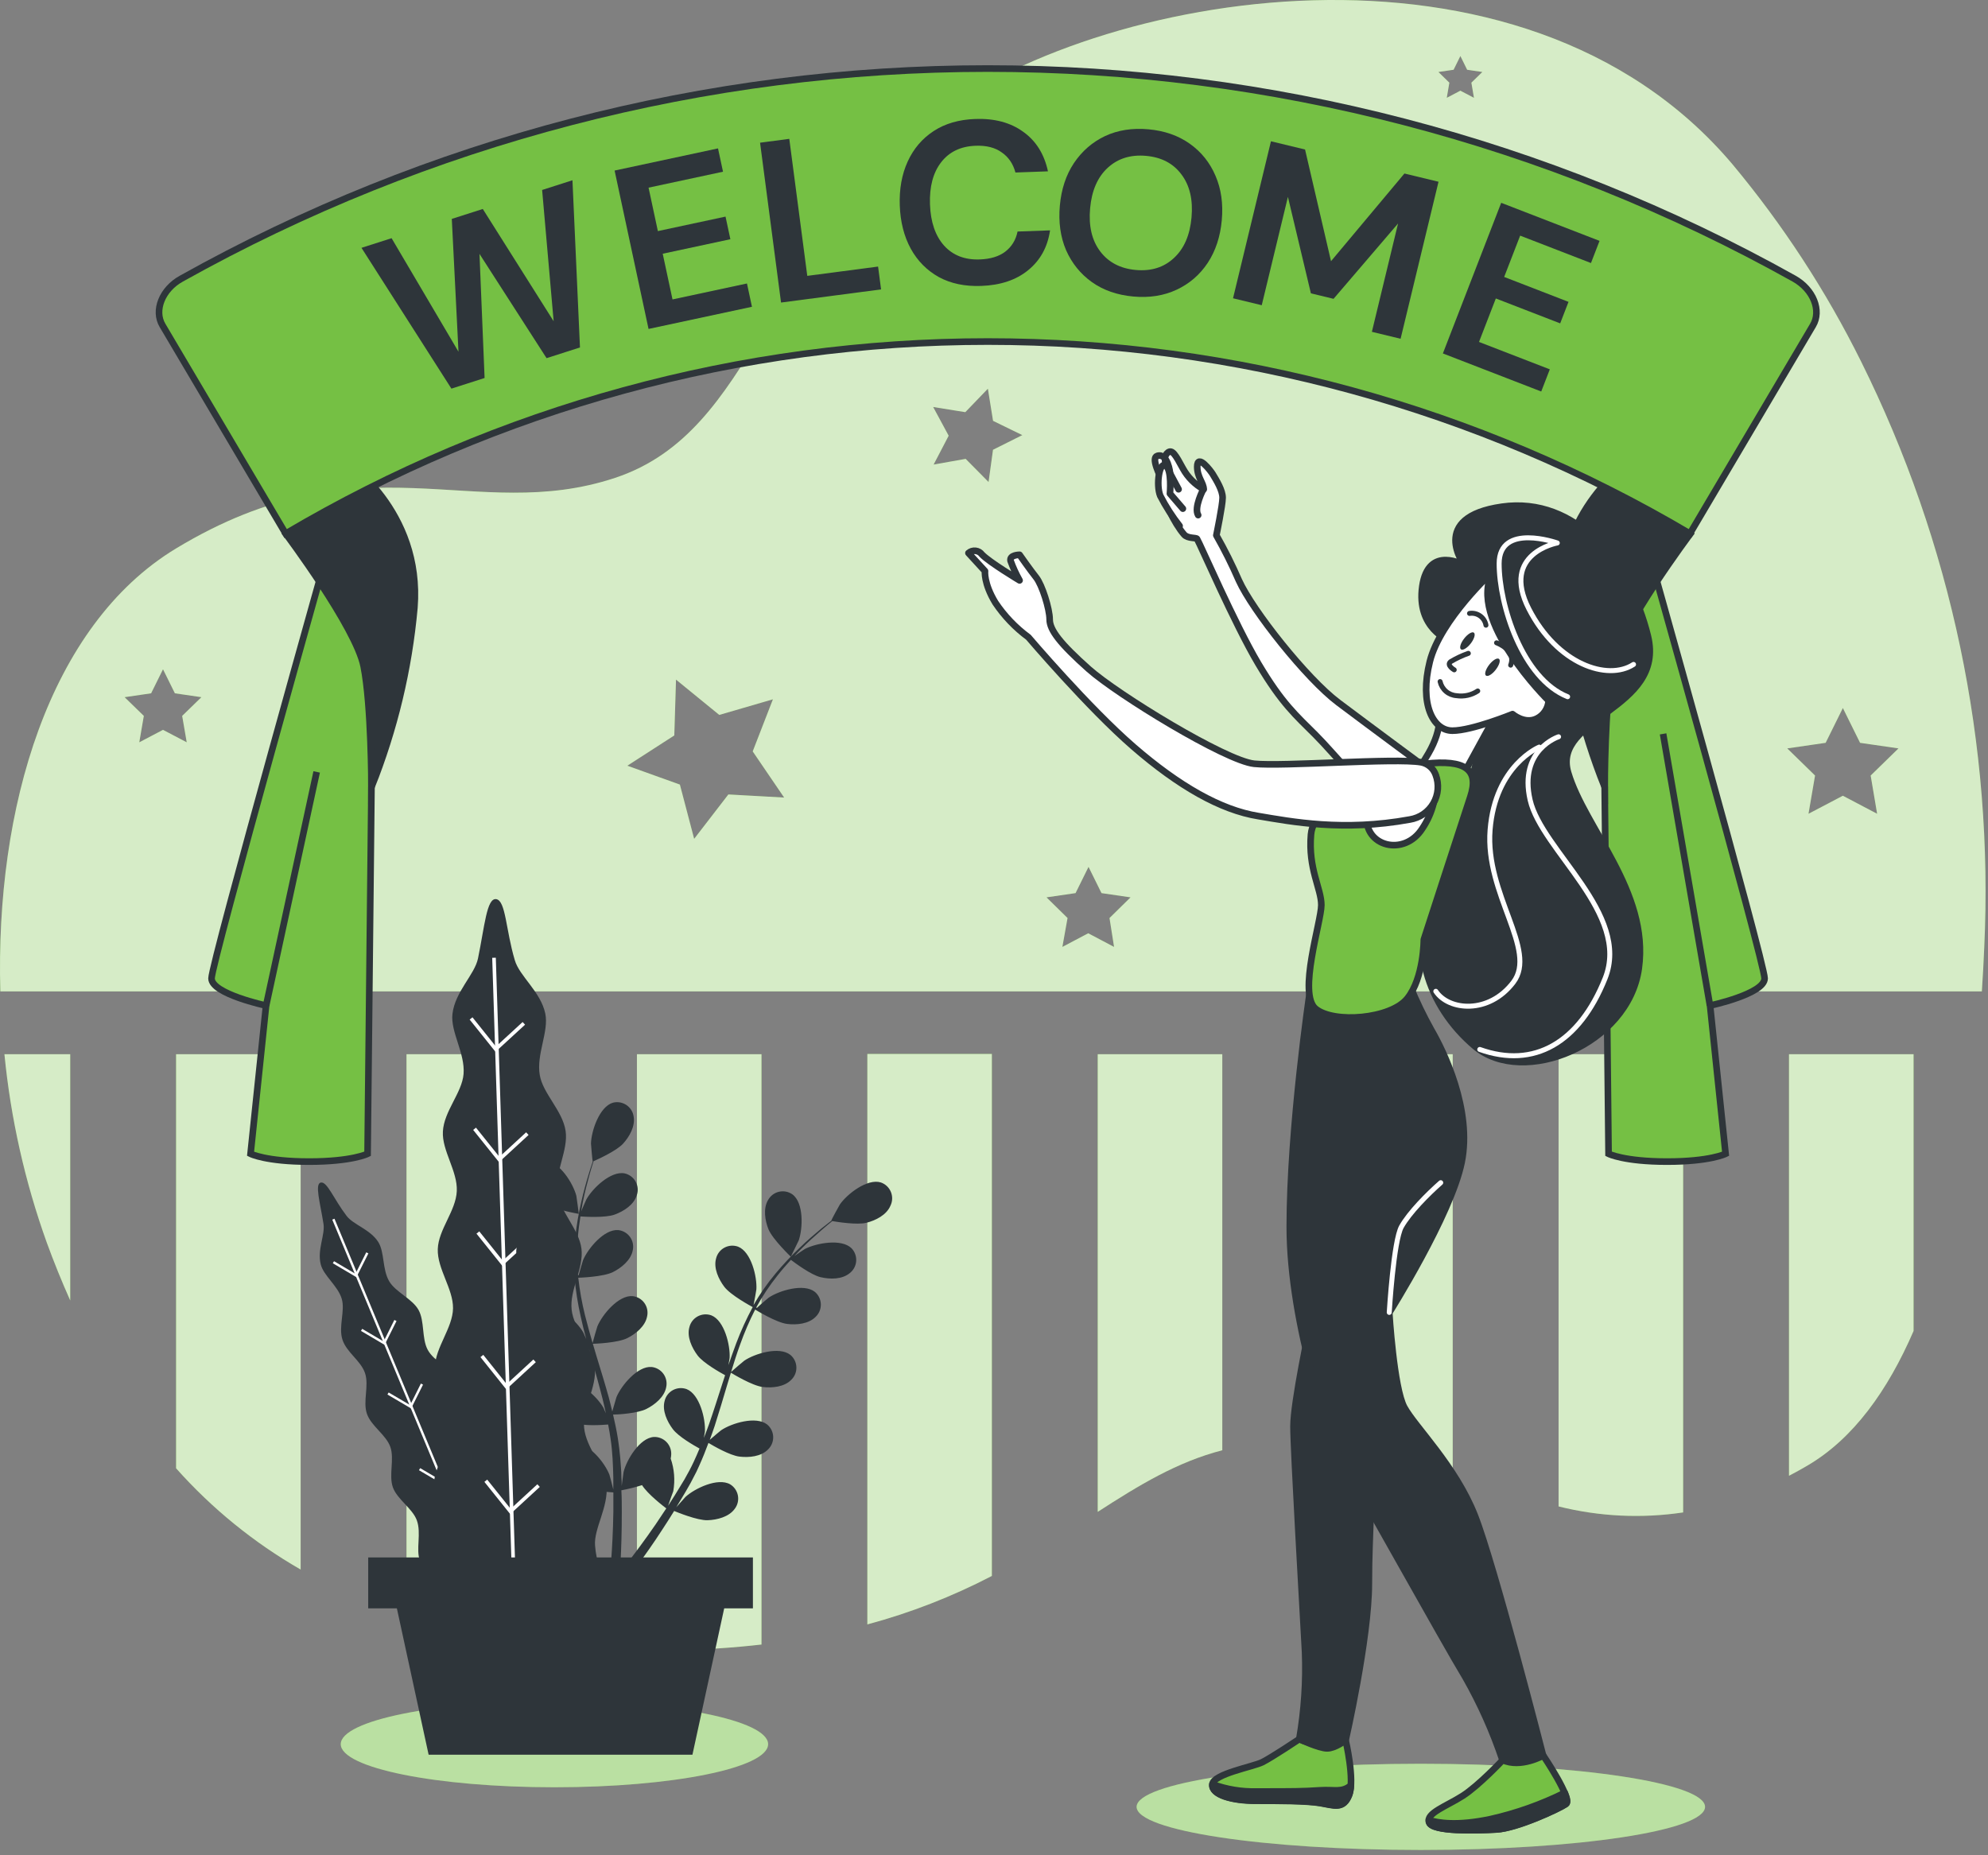 <svg width="300" height="280" viewBox="0 0 300 280" fill="none" xmlns="http://www.w3.org/2000/svg">
<rect x="0" y="0" width="300" height="280" fill="#808080" stroke="none"/>
<path d="M96.116 249.06C97.941 249.06 99.805 249.06 101.709 249.06C106.451 248.967 110.827 248.662 114.914 248.194V159.103H96.116V249.06Z" fill="#75C044"/>
<path d="M130.888 245.16C137.399 243.411 143.699 240.957 149.679 237.844V159.064H130.888V245.16Z" fill="#75C044"/>
<path d="M165.653 228.172C171.893 224.139 177.649 220.629 184.451 218.874V159.103H165.653V228.172Z" fill="#75C044"/>
<path d="M200.426 218.04C207.149 218.82 213.28 220.606 219.223 222.532V159.103H200.426V218.04Z" fill="#75C044"/>
<path d="M7.048 187.503C8.14 190.493 9.323 193.415 10.597 196.27V159.103H0.668C1.617 168.796 3.76 178.335 7.048 187.503Z" fill="#75C044"/>
<path d="M26.571 221.596C31.974 227.669 38.321 232.829 45.369 236.877V159.103H26.571V221.596Z" fill="#75C044"/>
<path d="M61.344 243.873C67.472 245.808 73.764 247.179 80.142 247.968V159.103H61.344V243.873Z" fill="#75C044"/>
<path d="M235.198 227.353C241.343 228.889 247.731 229.196 253.996 228.258V159.103H235.198V227.353Z" fill="#75C044"/>
<path d="M280.843 54.552C275.562 43.911 269.051 33.927 261.445 24.802C229.504 -13.02 164.998 -1.226 140.163 18.297C115.328 37.821 114.134 65.035 92.832 72.117C71.531 79.2 54.971 65.612 26.571 82.772C7.352 94.386 -0.729 121.99 0.051 149.626H299.072C299.22 147.372 299.345 145.164 299.431 143.027C300.879 112.433 294.48 81.977 280.843 54.552ZM28.178 112.03L24.598 110.15L21.018 112.03L21.704 108.044L18.802 105.22L22.804 104.635L24.598 101.008L26.392 104.635L30.393 105.22L27.492 108.044L28.178 112.03ZM109.914 119.9L104.751 126.6L102.598 118.41L94.665 115.563L101.756 110.992L102.013 102.568L108.542 107.896L116.638 105.54L113.588 113.403L118.331 120.368L109.914 119.9ZM149.85 67.882L149.18 72.749L145.724 69.255L140.888 70.113L143.158 65.76L140.818 61.423L145.67 62.203L149.078 58.662L149.858 63.514L154.273 65.667L149.85 67.882ZM168.118 142.91L164.218 140.851L160.318 142.91L161.098 138.55L157.923 135.43L162.307 134.79L164.265 130.828L166.223 134.79L170.606 135.43L167.432 138.55L168.118 142.91ZM222.429 14.764L220.378 13.687L218.326 14.764L218.716 12.478L217.063 10.864L219.356 10.528L220.378 8.454L221.4 10.528L223.693 10.864L222.039 12.478L222.429 14.764ZM283.269 122.817L278.098 120.095L272.911 122.817L273.901 117.045L269.705 112.95L275.5 112.108L278.098 106.858L280.695 112.108L286.491 112.95L282.294 117.045L283.269 122.817Z" fill="#75C044"/>
<path d="M269.97 222.727C270.867 222.259 271.772 221.76 272.692 221.222C279.673 217.158 284.884 209.85 288.768 200.872V159.103H269.97V222.727Z" fill="#75C044"/>
<g opacity="0.7">
<path d="M96.116 249.06C97.941 249.06 99.805 249.06 101.709 249.06C106.451 248.967 110.827 248.662 114.914 248.194V159.103H96.116V249.06Z" fill="white"/>
<path d="M130.888 245.16C137.399 243.411 143.699 240.957 149.679 237.844V159.064H130.888V245.16Z" fill="white"/>
<path d="M165.653 228.172C171.893 224.139 177.649 220.629 184.451 218.874V159.103H165.653V228.172Z" fill="white"/>
<path d="M200.426 218.04C207.149 218.82 213.28 220.606 219.223 222.532V159.103H200.426V218.04Z" fill="white"/>
<path d="M7.048 187.503C8.14 190.493 9.323 193.415 10.597 196.27V159.103H0.668C1.617 168.796 3.76 178.335 7.048 187.503Z" fill="white"/>
<path d="M26.571 221.596C31.974 227.669 38.321 232.829 45.369 236.877V159.103H26.571V221.596Z" fill="white"/>
<path d="M61.344 243.873C67.472 245.808 73.764 247.179 80.142 247.968V159.103H61.344V243.873Z" fill="white"/>
<path d="M235.198 227.353C241.343 228.889 247.731 229.196 253.996 228.258V159.103H235.198V227.353Z" fill="white"/>
<path d="M280.843 54.552C275.562 43.911 269.051 33.927 261.445 24.802C229.504 -13.02 164.998 -1.226 140.163 18.297C115.328 37.821 114.134 65.035 92.832 72.117C71.531 79.2 54.971 65.612 26.571 82.772C7.352 94.386 -0.729 121.99 0.051 149.626H299.072C299.22 147.372 299.345 145.164 299.431 143.027C300.879 112.433 294.48 81.977 280.843 54.552ZM28.178 112.03L24.598 110.15L21.018 112.03L21.704 108.044L18.802 105.22L22.804 104.635L24.598 101.008L26.392 104.635L30.393 105.22L27.492 108.044L28.178 112.03ZM109.914 119.9L104.751 126.6L102.598 118.41L94.665 115.563L101.756 110.992L102.013 102.568L108.542 107.896L116.638 105.54L113.588 113.403L118.331 120.368L109.914 119.9ZM149.85 67.882L149.18 72.749L145.724 69.255L140.888 70.113L143.158 65.76L140.818 61.423L145.67 62.203L149.078 58.662L149.858 63.514L154.273 65.667L149.85 67.882ZM168.118 142.91L164.218 140.851L160.318 142.91L161.098 138.55L157.923 135.43L162.307 134.79L164.265 130.828L166.223 134.79L170.606 135.43L167.432 138.55L168.118 142.91ZM222.429 14.764L220.378 13.687L218.326 14.764L218.716 12.478L217.063 10.864L219.356 10.528L220.378 8.454L221.4 10.528L223.693 10.864L222.039 12.478L222.429 14.764ZM283.269 122.817L278.098 120.095L272.911 122.817L273.901 117.045L269.705 112.95L275.5 112.108L278.098 106.858L280.695 112.108L286.491 112.95L282.294 117.045L283.269 122.817Z" fill="white"/>
<path d="M269.97 222.727C270.867 222.259 271.772 221.76 272.692 221.222C279.673 217.158 284.884 209.85 288.768 200.872V159.103H269.97V222.727Z" fill="white"/>
</g>
<path d="M214.411 279.199C238.1 279.199 257.303 276.287 257.303 272.694C257.303 269.101 238.1 266.189 214.411 266.189C190.722 266.189 171.519 269.101 171.519 272.694C171.519 276.287 190.722 279.199 214.411 279.199Z" fill="#75C044"/>
<path opacity="0.5" d="M214.411 279.199C238.1 279.199 257.303 276.287 257.303 272.694C257.303 269.101 238.1 266.189 214.411 266.189C190.722 266.189 171.519 269.101 171.519 272.694C171.519 276.287 190.722 279.199 214.411 279.199Z" fill="white"/>
<path d="M83.667 269.738C101.476 269.738 115.912 266.826 115.912 263.233C115.912 259.64 101.476 256.728 83.667 256.728C65.859 256.728 51.422 259.64 51.422 263.233C51.422 266.826 65.859 269.738 83.667 269.738Z" fill="#75C044"/>
<path opacity="0.5" d="M83.667 269.738C101.476 269.738 115.912 266.826 115.912 263.233C115.912 259.64 101.476 256.728 83.667 256.728C65.859 256.728 51.422 259.64 51.422 263.233C51.422 266.826 65.859 269.738 83.667 269.738Z" fill="white"/>
<path d="M67.989 246.338L84.408 239.505C83.262 237.625 82.115 238.515 80.649 235.473C79.869 233.913 80.555 231.401 79.572 229.389C78.792 227.743 76.367 226.698 75.43 224.81C74.58 223.11 75.197 220.575 74.276 218.742C73.356 216.909 70.992 216.004 70.072 214.218C69.151 212.431 69.752 209.92 68.824 208.165C67.896 206.41 65.47 205.443 64.542 203.711C63.614 201.979 64.105 199.382 63.153 197.689C62.202 195.997 59.698 195.014 58.739 193.384C57.662 191.559 58.06 188.977 57.069 187.425C55.86 185.537 53.341 184.851 52.319 183.525C50.4 181.029 49.371 178.283 48.419 178.47C47.468 178.657 48.294 181.419 48.817 184.71C49.082 186.348 47.85 188.61 48.396 190.802C48.833 192.565 50.985 194.031 51.578 196.044C52.101 197.845 51.056 200.224 51.672 202.167C52.288 204.109 54.456 205.349 55.088 207.244C55.72 209.14 54.729 211.503 55.369 213.367C56.008 215.232 58.255 216.534 58.902 218.367C59.55 220.2 58.637 222.673 59.292 224.482C59.947 226.292 62.248 227.665 62.896 229.435C63.621 231.393 62.724 233.827 63.364 235.535C64.144 237.61 66.429 238.873 67.03 240.441C68.332 243.865 66.499 243.803 67.576 246.549L67.989 246.338Z" fill="#2E353A"/>
<path d="M50.307 184L74.721 242.649" stroke="white" stroke-width="0.361" stroke-miterlimit="10"/>
<path d="M55.431 189.086L53.715 192.502L50.315 190.498" stroke="white" stroke-width="0.361" stroke-miterlimit="10"/>
<path d="M59.675 199.288L57.966 202.713L54.566 200.708" stroke="white" stroke-width="0.361" stroke-miterlimit="10"/>
<path d="M63.676 208.89L61.968 212.314L58.559 210.31" stroke="white" stroke-width="0.361" stroke-miterlimit="10"/>
<path d="M68.434 220.309L66.718 223.734L63.317 221.729" stroke="white" stroke-width="0.361" stroke-miterlimit="10"/>
<path d="M73.239 231.853L71.531 235.278L68.13 233.273" stroke="white" stroke-width="0.361" stroke-miterlimit="10"/>
<path d="M66.133 241.806L92.918 240.956C92.302 237.696 90.219 238.335 89.798 233.273C89.58 230.715 91.842 227.478 91.53 224.124C91.272 221.362 88.457 218.617 88.144 215.458C87.864 212.611 90.087 209.366 89.767 206.293C89.455 203.391 86.6 200.685 86.265 197.674C85.929 194.663 88.106 191.434 87.747 188.478C87.388 185.521 84.478 182.854 84.088 179.898C83.698 176.941 85.789 173.564 85.352 170.678C84.9 167.62 81.92 165.054 81.452 162.238C80.914 159.118 82.856 155.671 82.287 152.972C81.593 149.657 78.387 147.34 77.685 144.907C76.328 140.367 76.335 135.945 74.892 135.703C73.449 135.461 73.137 139.782 72.131 144.657C71.624 147.106 68.668 149.665 68.278 153.019C67.958 155.733 70.204 158.947 69.955 162.09C69.729 164.914 66.991 167.706 66.835 170.764C66.671 173.65 69.066 176.746 68.933 179.757C68.8 182.768 66.156 185.553 66.063 188.524C65.969 191.496 68.403 194.523 68.364 197.455C68.325 200.388 65.688 203.383 65.641 206.277C65.595 209.335 68.106 212.338 68.075 215.177C68.075 218.297 65.486 221.277 65.478 224.03C65.478 227.361 68.005 230.356 68.013 232.899C68.013 238.405 65.47 237.345 65.517 241.783L66.133 241.806Z" fill="#2E353A"/>
<path d="M74.549 144.548L77.599 240.207" stroke="white" stroke-width="0.544" stroke-miterlimit="10"/>
<path d="M79.05 154.446L74.806 158.346L71.086 153.705" stroke="white" stroke-width="0.544" stroke-miterlimit="10"/>
<path d="M79.58 171.091L75.337 174.999L71.616 170.358" stroke="white" stroke-width="0.544" stroke-miterlimit="10"/>
<path d="M80.079 186.754L75.836 190.654L72.115 186.013" stroke="white" stroke-width="0.544" stroke-miterlimit="10"/>
<path d="M80.672 205.38L76.429 209.288L72.716 204.647" stroke="white" stroke-width="0.544" stroke-miterlimit="10"/>
<path d="M81.273 224.209L77.029 228.117L73.309 223.476" stroke="white" stroke-width="0.544" stroke-miterlimit="10"/>
<path d="M82.263 181.637C83.636 182.581 87.333 183.197 87.341 183.197C87.349 183.197 87.013 180.639 86.975 180.475C86.491 178.626 84.478 175.342 82.349 175.225C81.994 175.215 81.641 175.278 81.313 175.413C80.984 175.548 80.688 175.75 80.443 176.007C80.198 176.264 80.01 176.569 79.891 176.904C79.771 177.238 79.724 177.594 79.752 177.948C79.814 179.469 81.085 180.826 82.263 181.637Z" fill="#2E353A"/>
<path d="M119.337 189.663C119.337 189.663 120.483 187.323 120.538 187.191C121.154 185.389 121.318 181.536 119.578 180.256C119.288 180.052 118.958 179.911 118.61 179.843C118.262 179.775 117.903 179.78 117.558 179.86C117.212 179.939 116.887 180.091 116.603 180.304C116.32 180.518 116.084 180.788 115.913 181.099C115.133 182.394 115.444 184.219 115.975 185.545C116.638 187.097 119.337 189.663 119.337 189.663Z" fill="#2E353A"/>
<path d="M132.917 178.455C130.873 177.831 127.839 180.202 126.747 181.77C126.653 181.902 125.413 184.188 125.452 184.195H125.499C125.015 184.562 124.508 184.975 123.939 185.42C122.933 186.262 121.794 187.23 120.632 188.361C119.365 189.565 118.17 190.841 117.051 192.183C115.794 193.682 114.671 195.29 113.697 196.987V197.05C113.83 196.441 114.134 194.71 114.142 194.585C114.259 192.682 113.362 188.93 111.381 188.15C111.046 188.028 110.689 187.978 110.334 188.004C109.979 188.03 109.633 188.13 109.319 188.299C109.005 188.467 108.731 188.7 108.513 188.983C108.296 189.265 108.141 189.59 108.058 189.936C107.652 191.387 108.44 193.056 109.298 194.203C110.273 195.482 113.339 197.136 113.588 197.268C112.639 199.031 111.808 200.855 111.1 202.728C110.687 203.812 110.32 204.912 109.922 206.028C110.016 205.497 110.102 205.014 110.102 204.951C110.219 203.048 109.322 199.296 107.348 198.516C107.014 198.396 106.659 198.346 106.305 198.372C105.951 198.398 105.607 198.498 105.294 198.666C104.981 198.834 104.707 199.065 104.49 199.346C104.273 199.627 104.117 199.95 104.033 200.295C103.62 201.745 104.408 203.415 105.266 204.561C106.124 205.708 108.729 207.174 109.423 207.549L109.002 208.836C108.339 210.887 107.691 212.946 106.997 214.943C106.748 215.645 106.482 216.331 106.217 217.01C106.295 216.542 106.365 216.136 106.373 216.082C106.49 214.171 105.593 210.427 103.612 209.647C103.278 209.525 102.923 209.475 102.568 209.5C102.214 209.525 101.869 209.625 101.556 209.793C101.243 209.961 100.969 210.193 100.752 210.474C100.535 210.756 100.38 211.08 100.297 211.425C99.891 212.876 100.671 214.545 101.537 215.692C102.403 216.838 104.751 218.164 105.562 218.617C105.273 219.303 104.977 220.005 104.665 220.66C104.439 221.105 104.252 221.55 104.002 221.986C103.752 222.423 103.526 222.852 103.292 223.273C102.809 224.053 102.309 224.911 101.818 225.691C101.483 226.23 101.155 226.737 100.82 227.251C101.069 226.549 101.537 225.177 101.6 225.06C101.893 223.408 101.759 221.708 101.21 220.122C101.255 219.938 101.281 219.75 101.288 219.561C101.311 219.207 101.259 218.851 101.136 218.519C101.013 218.186 100.822 217.883 100.574 217.629C100.326 217.375 100.027 217.176 99.697 217.045C99.367 216.914 99.013 216.855 98.659 216.87C96.529 217.018 94.548 220.325 94.096 222.174C94.096 222.283 93.909 223.5 93.815 224.272C93.815 223.812 93.815 223.367 93.768 222.891C93.768 221.955 93.659 221.019 93.597 220.013C93.542 219.529 93.495 219.038 93.441 218.547C93.386 218.055 93.3 217.54 93.23 217.033C93.043 215.856 92.793 214.693 92.513 213.492C93.339 213.492 96.249 213.289 97.528 212.65C98.807 212.01 100.25 210.848 100.531 209.366C100.608 209.019 100.61 208.661 100.539 208.313C100.468 207.965 100.324 207.637 100.117 207.348C99.91 207.06 99.645 206.818 99.339 206.639C99.033 206.46 98.692 206.347 98.339 206.308C96.21 206.129 93.76 209.101 93.027 210.856C92.981 210.973 92.598 212.291 92.395 213.024C92.224 212.314 92.06 211.605 91.865 210.887C91.296 208.836 90.656 206.769 90.024 204.702L89.463 202.806C89.751 202.806 93.222 202.674 94.657 201.956C95.929 201.324 97.38 200.154 97.653 198.672C97.731 198.326 97.734 197.968 97.664 197.62C97.594 197.272 97.451 196.943 97.245 196.655C97.039 196.366 96.774 196.124 96.468 195.945C96.162 195.766 95.821 195.653 95.469 195.615C93.339 195.435 90.882 198.407 90.149 200.17C90.094 200.302 89.541 202.206 89.424 202.697C89.018 201.301 88.644 199.912 88.285 198.524C87.82 196.653 87.478 194.754 87.263 192.838C87.396 192.838 91.015 192.721 92.489 191.988C93.76 191.356 95.211 190.186 95.484 188.704C95.562 188.358 95.566 187.999 95.496 187.652C95.426 187.304 95.283 186.975 95.076 186.686C94.87 186.398 94.606 186.156 94.299 185.977C93.993 185.797 93.653 185.685 93.3 185.646C91.171 185.467 88.714 188.439 87.981 190.194C87.934 190.311 87.513 191.754 87.326 192.456H87.209C87.037 190.522 87.037 188.578 87.209 186.645C87.294 185.584 87.435 184.57 87.591 183.587C88.269 183.634 91.366 183.821 92.762 183.306C94.158 182.791 95.664 181.816 96.1 180.373C96.215 180.037 96.258 179.681 96.226 179.327C96.194 178.973 96.087 178.63 95.914 178.32C95.74 178.011 95.503 177.741 95.218 177.529C94.933 177.317 94.606 177.167 94.26 177.09C92.162 176.676 89.4 179.359 88.48 181.029C88.425 181.122 88.02 182.097 87.7 182.815C87.778 182.378 87.848 181.918 87.934 181.497C88.246 179.937 88.628 178.478 88.979 177.214C89.182 176.497 89.377 175.849 89.572 175.249C90.258 174.945 93.019 173.689 94.002 172.628C94.985 171.567 95.89 169.968 95.617 168.478C95.563 168.131 95.436 167.798 95.246 167.502C95.056 167.206 94.806 166.953 94.512 166.759C94.218 166.565 93.887 166.435 93.54 166.376C93.193 166.318 92.838 166.332 92.497 166.419C90.453 167.02 89.237 170.67 89.182 172.581C89.182 172.745 89.408 175.327 89.447 175.311C89.252 175.888 89.041 176.505 88.839 177.191C88.457 178.447 88.059 179.874 87.7 181.465C87.307 183.168 87.015 184.892 86.826 186.629C86.599 188.573 86.55 190.534 86.678 192.487C86.674 192.51 86.674 192.534 86.678 192.557C86.444 191.98 85.75 190.373 85.68 190.256C84.736 188.602 81.92 185.958 79.838 186.403C79.493 186.487 79.169 186.643 78.888 186.86C78.608 187.077 78.375 187.351 78.207 187.663C78.039 187.976 77.938 188.32 77.911 188.674C77.884 189.028 77.932 189.384 78.051 189.718C78.511 191.153 80.095 192.128 81.436 192.596C82.957 193.126 86.428 192.814 86.701 192.783C86.876 194.77 87.187 196.743 87.63 198.688C87.871 199.819 88.16 200.958 88.464 202.089C88.246 201.589 88.051 201.153 88.02 201.09C87.068 199.437 84.26 196.8 82.17 197.245C81.824 197.328 81.5 197.483 81.219 197.7C80.937 197.917 80.704 198.19 80.536 198.503C80.367 198.816 80.267 199.161 80.24 199.515C80.214 199.87 80.263 200.226 80.383 200.56C80.844 201.995 82.427 202.962 83.776 203.438C85.126 203.914 88.106 203.703 88.885 203.641C89.01 204.07 89.12 204.507 89.244 204.936C89.829 207.018 90.422 209.093 90.937 211.137C91.124 211.862 91.272 212.58 91.428 213.297C91.241 212.86 91.077 212.517 91.046 212.431C90.094 210.778 87.287 208.141 85.196 208.586C84.851 208.67 84.528 208.826 84.247 209.043C83.966 209.26 83.734 209.534 83.566 209.846C83.397 210.159 83.296 210.503 83.27 210.857C83.243 211.211 83.29 211.567 83.41 211.901C83.87 213.336 85.454 214.311 86.803 214.779C88.152 215.247 90.843 215.068 91.772 214.99C91.912 215.731 92.052 216.472 92.146 217.197C92.208 217.689 92.294 218.164 92.325 218.664C92.356 219.163 92.403 219.646 92.442 220.138C92.489 221.074 92.536 222.041 92.552 222.954C92.552 223.593 92.552 224.202 92.552 224.81C92.38 224.092 92.013 222.688 91.966 222.571C91.28 220.793 88.901 217.759 86.772 217.891C86.418 217.922 86.075 218.027 85.765 218.199C85.454 218.37 85.183 218.605 84.969 218.888C84.755 219.171 84.603 219.496 84.523 219.842C84.442 220.187 84.435 220.546 84.502 220.894C84.744 222.384 86.156 223.585 87.419 224.256C88.8 224.989 92.146 225.216 92.559 225.239C92.559 226.253 92.559 227.236 92.559 228.164C92.513 231.081 92.372 233.546 92.24 235.371L93.651 235.652C93.745 233.78 93.838 231.214 93.831 228.172C93.831 227.142 93.831 226.05 93.768 224.919C94.823 224.723 95.865 224.462 96.888 224.139C97.739 225.512 100.227 227.407 100.547 227.649C99.993 228.499 99.447 229.318 98.924 230.083C97.286 232.462 95.804 234.42 94.704 235.87L96.264 236.167C97.302 234.747 98.604 232.93 99.985 230.785C100.554 229.927 101.139 228.999 101.732 228.039C102.114 228.195 105.211 229.482 106.779 229.435C108.206 229.389 110.008 228.936 110.882 227.704C111.096 227.422 111.248 227.098 111.329 226.753C111.41 226.409 111.418 226.051 111.352 225.703C111.285 225.355 111.147 225.025 110.945 224.734C110.743 224.443 110.482 224.198 110.18 224.014C108.315 222.961 104.844 224.631 103.44 225.918C103.355 225.996 102.551 226.924 102.052 227.478C102.294 227.08 102.528 226.698 102.77 226.292C103.261 225.512 103.721 224.677 104.22 223.804L104.899 222.493C105.141 222.064 105.336 221.573 105.554 221.113C106.045 220.029 106.49 218.905 106.911 217.767C107.621 218.196 110.141 219.662 111.591 219.834C113.042 220.005 114.86 219.834 115.905 218.749C116.16 218.503 116.361 218.206 116.494 217.877C116.627 217.548 116.69 217.195 116.677 216.84C116.665 216.485 116.578 216.137 116.422 215.819C116.266 215.5 116.044 215.217 115.772 214.99C114.095 213.664 110.406 214.787 108.822 215.856C108.729 215.918 107.676 216.807 107.106 217.306C107.356 216.62 107.606 215.941 107.84 215.232C108.495 213.204 109.103 211.129 109.719 209.062C109.907 208.43 110.102 207.798 110.297 207.174C110.546 207.322 113.502 209.132 115.094 209.327C116.513 209.499 118.362 209.327 119.407 208.243C119.663 207.997 119.863 207.699 119.997 207.37C120.13 207.041 120.192 206.688 120.179 206.333C120.167 205.979 120.08 205.631 119.924 205.312C119.768 204.993 119.547 204.711 119.274 204.483C117.597 203.157 113.908 204.28 112.325 205.349C112.208 205.427 110.694 206.714 110.328 207.057C110.749 205.669 111.186 204.288 111.677 202.947C112.321 201.131 113.081 199.359 113.955 197.643C114.072 197.713 117.153 199.616 118.783 199.811C120.203 199.99 122.051 199.811 123.096 198.727C123.352 198.481 123.553 198.183 123.686 197.854C123.819 197.525 123.881 197.172 123.869 196.817C123.856 196.463 123.769 196.115 123.613 195.796C123.457 195.477 123.236 195.195 122.964 194.967C121.287 193.649 117.597 194.772 116.014 195.833C115.913 195.903 114.758 196.878 114.22 197.393L114.126 197.315C115.055 195.611 116.133 193.992 117.348 192.479C118.003 191.644 118.682 190.872 119.352 190.139C119.891 190.545 122.371 192.409 123.822 192.752C125.273 193.095 127.067 193.103 128.229 192.144C128.509 191.926 128.741 191.653 128.909 191.34C129.077 191.027 129.177 190.683 129.202 190.329C129.228 189.975 129.179 189.619 129.058 189.286C128.938 188.952 128.748 188.647 128.502 188.392C126.981 186.894 123.198 187.612 121.482 188.485C121.388 188.54 120.507 189.125 119.875 189.57C120.179 189.242 120.491 188.899 120.795 188.595C121.934 187.448 123.042 186.457 124.032 185.599C124.594 185.108 125.117 184.679 125.592 184.289C126.333 184.414 129.321 184.897 130.733 184.546C132.144 184.195 133.782 183.369 134.367 181.98C134.528 181.657 134.617 181.303 134.63 180.942C134.643 180.582 134.578 180.222 134.441 179.889C134.303 179.555 134.096 179.254 133.834 179.007C133.571 178.76 133.258 178.571 132.917 178.455Z" fill="#2E353A"/>
<path d="M113.619 235.051H55.564V242.734H113.619V235.051Z" fill="#2E353A"/>
<path d="M104.493 264.824H64.682L59.706 241.884H109.47L104.493 264.824Z" fill="#2E353A"/>
<path d="M56.055 118.8L55.47 174.133C55.47 174.133 53.13 175.311 46.641 175.311C40.151 175.311 37.811 174.133 37.811 174.133L40.151 151.763C40.151 151.763 31.922 150 31.922 147.66C31.922 145.32 50.166 80.58 50.166 80.58C50.166 80.58 59.589 97.015 56.055 118.8Z" fill="#75C044" stroke="#2E353A" stroke-miterlimit="10"/>
<path d="M40.159 151.755L47.787 116.499" stroke="#2E353A" stroke-miterlimit="10"/>
<path d="M43.107 80.533C43.107 80.533 53.7 94.659 54.877 100.548C56.055 106.437 56.055 118.8 56.055 118.8C59.51 110.136 61.69 101.016 62.529 91.726C63.707 77.008 51.937 69.356 51.937 69.356L43.107 80.533Z" fill="#2E353A" stroke="#2E353A" stroke-miterlimit="10"/>
<path d="M242.156 118.8L242.741 174.133C242.741 174.133 245.081 175.311 251.57 175.311C258.06 175.311 260.4 174.133 260.4 174.133L258.06 151.763C258.06 151.763 266.289 150 266.289 147.66C266.289 145.32 248.037 80.58 248.037 80.58C248.037 80.58 238.622 97.015 242.156 118.8Z" fill="#75C044" stroke="#2E353A" stroke-miterlimit="10"/>
<path d="M258.044 151.755L250.969 110.758" stroke="#2E353A" stroke-miterlimit="10"/>
<path d="M255.103 80.533C255.103 80.533 244.503 94.659 243.325 100.548C242.148 106.437 242.155 118.792 242.155 118.792C238.697 110.129 236.513 101.009 235.674 91.719C234.496 77 246.274 69.348 246.274 69.348L255.103 80.533Z" fill="#2E353A" stroke="#2E353A" stroke-miterlimit="10"/>
<path d="M255.018 80.533C222.932 61.558 186.339 51.547 149.062 51.547C111.786 51.547 75.193 61.558 43.107 80.533L24.528 49.115C23.194 46.884 24.45 43.655 27.375 42.048C64.561 21.26 106.453 10.346 149.055 10.346C191.657 10.346 233.549 21.26 270.735 42.048C273.652 43.678 274.915 46.884 273.582 49.115L255.018 80.533Z" fill="#75C044"/>
<path d="M255.018 80.533C222.932 61.558 186.339 51.547 149.062 51.547C111.786 51.547 75.193 61.558 43.107 80.533L24.528 49.115C23.194 46.884 24.45 43.655 27.375 42.048C64.561 21.26 106.453 10.346 149.055 10.346C191.657 10.346 233.549 21.26 270.735 42.048C273.652 43.678 274.915 46.884 273.582 49.115L255.018 80.533Z" stroke="#2E353A" stroke-miterlimit="10"/>
<path d="M68.12 58.653L54.549 37.403L59.092 35.948L69.188 53.082L68.179 33.037L72.856 31.539L83.548 48.483L81.81 28.671L86.387 27.205L87.521 52.439L82.48 54.054L72.357 38.318L73.128 57.049L68.12 58.653Z" fill="#2E353A"/>
<path d="M97.869 49.644L92.747 25.741L108.352 22.396L109.106 25.914L97.871 28.321L99.276 34.877L109.486 32.69L110.218 36.104L100.008 38.292L101.486 45.19L112.721 42.783L113.474 46.3L97.869 49.644Z" fill="#2E353A"/>
<path d="M117.864 45.66L114.697 21.536L119.108 20.956L121.823 41.634L132.507 40.231L132.959 43.677L117.864 45.66Z" fill="#2E353A"/>
<path d="M148.063 43.154C145.604 43.242 143.474 42.796 141.673 41.815C139.872 40.811 138.462 39.386 137.443 37.541C136.424 35.672 135.87 33.497 135.781 31.014C135.692 28.532 136.089 26.322 136.972 24.385C137.855 22.449 139.159 20.915 140.885 19.785C142.61 18.655 144.702 18.045 147.161 17.957C150.085 17.853 152.501 18.498 154.409 19.893C156.34 21.265 157.584 23.253 158.142 25.858L153.235 26.034C152.886 24.722 152.199 23.713 151.175 23.006C150.173 22.275 148.86 21.939 147.236 21.997C144.986 22.078 143.25 22.906 142.028 24.483C140.807 26.06 140.244 28.183 140.34 30.851C140.435 33.519 141.148 35.596 142.479 37.082C143.809 38.544 145.6 39.235 147.85 39.154C149.474 39.096 150.761 38.702 151.711 37.971C152.683 37.216 153.297 36.207 153.554 34.943L158.461 34.767C158.087 37.29 156.985 39.292 155.156 40.775C153.351 42.256 150.987 43.05 148.063 43.154Z" fill="#2E353A"/>
<path d="M171.037 44.753C168.597 44.533 166.507 43.807 164.767 42.572C163.05 41.34 161.754 39.736 160.877 37.759C160.026 35.761 159.713 33.519 159.937 31.032C160.16 28.546 160.868 26.407 162.06 24.616C163.278 22.805 164.841 21.446 166.75 20.54C168.682 19.636 170.868 19.294 173.308 19.514C175.725 19.732 177.804 20.457 179.544 21.692C181.283 22.926 182.579 24.542 183.43 26.54C184.283 28.514 184.598 30.745 184.374 33.232C184.15 35.718 183.441 37.869 182.247 39.682C181.055 41.473 179.493 42.82 177.561 43.724C175.629 44.627 173.454 44.971 171.037 44.753ZM171.398 40.744C173.722 40.953 175.638 40.353 177.148 38.942C178.68 37.534 179.567 35.493 179.807 32.821C180.048 30.148 179.54 27.982 178.283 26.323C177.05 24.665 175.272 23.732 172.948 23.523C170.624 23.314 168.695 23.913 167.163 25.322C165.63 26.73 164.744 28.771 164.503 31.443C164.263 34.116 164.771 36.282 166.027 37.941C167.283 39.601 169.074 40.535 171.398 40.744Z" fill="#2E353A"/>
<path d="M186.071 45.017L191.794 21.322L196.94 22.565L200.858 39.418L211.936 26.187L217.081 27.43L211.357 51.126L207.024 50.079L210.974 33.729L201.241 45.099L197.822 44.273L194.353 29.714L190.404 46.064L186.071 45.017Z" fill="#2E353A"/>
<path d="M217.738 53.342L226.538 30.608L241.38 36.353L240.085 39.698L229.4 35.562L226.987 41.798L236.697 45.557L235.44 48.804L225.729 45.046L223.19 51.606L233.875 55.742L232.58 59.087L217.738 53.342Z" fill="#2E353A"/>
<path d="M216.618 116.928C216.618 116.928 206.697 109.596 201.931 106.008C197.165 102.42 188.998 92.124 186.955 87.6C185.944 85.271 184.809 82.998 183.554 80.791C183.554 80.791 184.498 76.243 184.498 75.12C184.498 73.997 183.585 72.515 183.008 71.563C182.719 71.088 180.668 68.365 180.668 70.44C180.668 72.063 181.643 72.874 181.643 73.849C180.33 73.123 179.248 72.042 178.523 70.729C177.384 68.623 176.901 67.804 176.245 68.295C175.083 69.169 176.573 71.415 176.573 71.415C176.573 71.415 176.245 68.295 174.623 68.81C173.687 69.091 174.951 71.735 175.598 72.874C176.245 74.013 175.27 72.094 175.434 74.013C175.551 75.44 177.181 78.95 178.687 80.674C179.233 81.306 180.504 81.111 180.637 81.329C181.12 82.109 186.323 94.168 189.895 100.182C193.468 106.195 195.589 107.982 198.514 110.907C201.439 113.832 205.339 118.87 208.748 121.304C212.157 123.738 213.951 122.77 215.901 121.14C217.851 119.51 218.139 118.582 216.618 116.928Z" fill="white" stroke="#2E353A" stroke-linecap="round" stroke-linejoin="round"/>
<path d="M181.588 73.841C181.588 73.841 180.122 76.61 180.808 77.741" stroke="#2E353A" stroke-linecap="round" stroke-linejoin="round"/>
<path d="M176.55 71.407L177.852 73.841" stroke="#2E353A" stroke-linecap="round" stroke-linejoin="round"/>
<path d="M178.008 79.371C176.889 77.951 175.909 76.425 175.083 74.816C174.436 73.194 174.927 69.621 175.902 70.269C176.877 70.916 176.55 74.496 176.55 74.496L178.5 76.766" fill="white"/>
<path d="M178.008 79.371C176.889 77.951 175.909 76.425 175.083 74.816C174.436 73.194 174.927 69.621 175.902 70.269C176.877 70.916 176.55 74.496 176.55 74.496L178.5 76.766" stroke="#2E353A" stroke-linecap="round" stroke-linejoin="round"/>
<path d="M218.716 96.664C218.716 96.664 213.732 94.846 214.637 88.497C215.542 82.148 220.986 85.323 220.986 85.323C220.986 85.323 215.526 78.061 226.657 76.477C237.787 74.894 245.946 84.87 248.668 95.977C251.391 107.085 234.145 108.223 236.641 116.624C239.137 125.025 248.895 134.564 247.303 146.116C245.712 157.668 229.839 164.056 222.577 157.909C215.316 151.763 212.367 142.263 216.478 133.62C220.588 124.978 222.827 114.791 223.958 110.22C225.089 105.649 218.716 96.664 218.716 96.664Z" fill="#2E353A" stroke="#2E353A" stroke-linecap="round" stroke-linejoin="round"/>
<path d="M236.563 105.15C229.738 102.42 226.228 91.305 226.228 85.065C226.228 78.825 235.003 81.945 235.003 81.945C235.003 81.945 226.423 83.505 230.713 91.89C235.003 100.275 242.608 102.81 246.508 100.275" stroke="white" stroke-width="0.75" stroke-linecap="round" stroke-linejoin="round"/>
<path d="M235.198 111.195C235.198 111.195 229.153 113.145 230.908 120.75C232.663 128.355 246.118 137.91 242.218 147.66C238.318 157.41 231.493 161.31 223.303 158.385" stroke="white" stroke-width="0.75" stroke-linecap="round" stroke-linejoin="round"/>
<path d="M232.273 112.755C232.273 112.755 225.643 115.485 224.863 125.235C224.083 134.985 232.078 143.37 228.373 148.245C224.668 153.12 218.623 152.535 216.673 149.61" stroke="white" stroke-width="0.75" stroke-linecap="round" stroke-linejoin="round"/>
<path d="M217.133 107.326C217.133 107.326 217.812 109.822 215.573 113.683C213.334 117.544 212.172 118.441 212.172 118.441L220.339 117.763L225.557 108.231C225.557 108.231 217.585 108.918 217.133 107.326Z" fill="white" stroke="#2E353A" stroke-linecap="round" stroke-linejoin="round"/>
<path d="M225.3 86.227C225.3 86.227 217.359 93.489 215.768 99.838C214.177 106.188 216.22 110.275 219.177 110.275C222.133 110.275 228.248 107.779 228.248 107.779C228.248 107.779 230.065 109.339 231.875 108.465C232.393 108.215 232.835 107.83 233.154 107.351C233.474 106.873 233.66 106.318 233.693 105.743C233.693 105.743 221.212 93.489 225.3 86.227Z" fill="white" stroke="#2E353A" stroke-linecap="round" stroke-linejoin="round"/>
<path d="M221.938 97.124C221.392 97.818 220.737 98.208 220.464 97.998C220.191 97.787 220.409 97.054 220.955 96.36C221.501 95.665 222.156 95.275 222.421 95.486C222.687 95.697 222.476 96.43 221.938 97.124Z" fill="#2E353A"/>
<path d="M225.713 101.079C225.175 101.781 224.512 102.171 224.239 101.96C223.966 101.749 224.192 101.016 224.73 100.322C225.268 99.628 225.931 99.23 226.204 99.441C226.477 99.651 226.251 100.384 225.713 101.079Z" fill="#2E353A"/>
<path d="M221.579 98.606C220.653 98.933 219.762 99.351 218.919 99.854C218.209 100.384 219.45 101.094 219.45 101.094" stroke="#2E353A" stroke-width="0.75" stroke-linecap="round" stroke-linejoin="round"/>
<path d="M217.32 102.865C217.448 103.442 217.759 103.961 218.208 104.346C218.657 104.73 219.219 104.957 219.808 104.994C220.923 105.161 222.06 104.908 222.999 104.284" stroke="#2E353A" stroke-width="0.75" stroke-linecap="round" stroke-linejoin="round"/>
<path d="M221.758 92.577C222.323 92.488 222.899 92.625 223.363 92.958C223.827 93.291 224.141 93.793 224.239 94.355" stroke="#2E353A" stroke-width="0.75" stroke-linecap="round" stroke-linejoin="round"/>
<path d="M225.838 97.015C225.838 97.015 228.849 98.076 227.967 100.384" stroke="#2E353A" stroke-width="0.75" stroke-linecap="round" stroke-linejoin="round"/>
<path d="M196.073 262.468C196.073 262.468 191.877 265.269 190.473 265.963C189.069 266.657 183.133 267.71 182.953 269.286C182.774 270.861 185.925 271.735 189.427 271.735C192.93 271.735 197.118 271.735 199.216 272.086C201.315 272.437 202.719 273.131 203.592 270.861C204.466 268.591 203.062 262.64 203.062 262.64C203.062 262.64 199.396 264.044 196.073 262.468Z" fill="#75C044" stroke="#2E353A" stroke-linecap="round" stroke-linejoin="round"/>
<path d="M197.641 200.217C197.641 200.217 195.199 211.581 195.199 215.255C195.199 218.929 196.596 242.711 196.947 249.349C197.117 253.741 196.824 258.138 196.073 262.468C196.073 262.468 199.045 263.865 200.269 263.865C201.494 263.865 203.062 262.64 203.062 262.64C203.062 262.64 206.564 247.251 206.564 239.037C206.564 230.824 207.258 226.097 206.564 220.848C205.87 215.598 203.444 205.989 204.286 202.486C205.129 198.984 200.269 194.967 197.641 200.217Z" fill="#2E353A" stroke="#2E353A" stroke-linecap="round" stroke-linejoin="round"/>
<path d="M197.617 150C197.617 150 194.638 170.171 194.638 185.139C194.638 200.107 200.995 218.04 202.578 220.536C204.162 223.032 218.007 247.984 221.181 253.202C223.428 257.158 225.287 261.322 226.735 265.635C227.843 265.976 228.982 266.203 230.136 266.314C231.274 266.314 232.858 264.957 232.858 264.957C232.858 264.957 225.495 236.182 222.546 228.702C219.598 221.222 213.498 215.317 211.915 212.4C210.331 209.483 209.645 198.103 209.645 198.103C209.645 198.103 218.943 183.361 220.565 175.42C222.187 167.48 217.812 158.58 215.994 155.46C214.806 153.333 213.746 151.138 212.82 148.885C212.82 148.885 203.296 154.516 197.617 150Z" fill="#2E353A" stroke="#2E353A" stroke-linecap="round" stroke-linejoin="round"/>
<path d="M214.863 141.81C214.863 141.81 220.534 124.346 221.883 120.259C223.233 116.172 221.197 114.588 215.074 115.267C208.951 115.945 198.288 120.727 197.836 125.929C197.384 131.132 199.396 134.096 199.396 136.592C199.396 139.088 195.808 150 198.538 152.247C201.268 154.493 209.879 153.807 212.375 150.687C214.871 147.567 214.863 141.81 214.863 141.81Z" fill="#75C044" stroke="#2E353A" stroke-linecap="round" stroke-linejoin="round"/>
<path d="M216.618 116.928C216.947 119.782 216.244 122.659 214.637 125.04C211.915 129.346 205.792 127.762 206.244 122.997C206.697 118.231 212.469 114.276 216.618 116.928Z" fill="white" stroke="#2E353A" stroke-linecap="round" stroke-linejoin="round"/>
<path d="M212.749 123.683C213.487 123.565 214.19 123.284 214.805 122.861C215.421 122.437 215.934 121.881 216.308 121.234C216.682 120.587 216.906 119.865 216.965 119.12C217.024 118.375 216.916 117.626 216.649 116.928C216.481 116.447 216.187 116.019 215.8 115.687C215.412 115.356 214.944 115.133 214.442 115.041C210.542 114.362 193.569 115.719 189.256 115.267C184.942 114.814 168.617 104.83 164.296 100.977C159.975 97.124 158.399 95.08 158.399 93.489C158.399 91.898 157.26 88.271 156.356 87.14C155.451 86.009 153.859 83.731 153.859 83.731C153.859 83.731 152.299 83.731 152.502 84.644C152.872 85.663 153.326 86.649 153.859 87.592C153.859 87.592 149.32 84.87 148.189 83.692C148.075 83.536 147.93 83.404 147.763 83.307C147.596 83.21 147.41 83.148 147.217 83.127C147.025 83.106 146.83 83.125 146.645 83.183C146.461 83.242 146.29 83.338 146.145 83.466L148.641 86.188C148.641 86.188 148.415 88.006 150.201 90.954C151.552 92.968 153.241 94.733 155.193 96.172C155.193 96.172 164.265 106.835 171.074 112.732C177.884 118.629 184.225 122.263 189.903 123.168C194.911 124.011 202.726 125.516 212.749 123.683Z" fill="white" stroke="#2E353A" stroke-linecap="round" stroke-linejoin="round"/>
<path d="M226.766 265.635C226.766 265.635 223.178 269.465 220.729 271.033C218.28 272.601 215.129 273.661 215.659 275.058C216.189 276.454 222.679 276.282 225.799 276.103C228.919 275.923 235.237 272.983 236.29 272.257C237.343 271.532 232.889 264.957 232.889 264.957C232.889 264.957 229.481 266.875 226.766 265.635Z" fill="#75C044" stroke="#2E353A" stroke-linecap="round" stroke-linejoin="round"/>
<path d="M225.838 276.103C228.958 275.931 235.276 272.983 236.329 272.257C236.618 272.062 236.477 271.407 236.134 270.573C232.582 272.334 228.832 273.664 224.964 274.535C219.848 275.627 216.946 275.112 215.643 274.699C215.639 274.821 215.658 274.942 215.698 275.058C216.181 276.454 222.648 276.282 225.838 276.103Z" fill="#2E353A" stroke="#2E353A" stroke-linecap="round" stroke-linejoin="round"/>
<path d="M203.592 270.9C203.748 270.437 203.835 269.953 203.85 269.465C202.461 270.588 201.455 270.058 199.216 270.198C196.416 270.378 195.371 270.378 189.599 270.378C187.339 270.433 185.09 270.06 182.969 269.278C182.972 269.293 182.972 269.309 182.969 269.325C182.797 270.885 185.941 271.774 189.443 271.774C192.945 271.774 197.134 271.774 199.232 272.125C201.33 272.476 202.719 273.131 203.592 270.9Z" fill="#2E353A" stroke="#2E353A" stroke-linecap="round" stroke-linejoin="round"/>
<path d="M209.645 198.072C209.645 198.072 210.292 187.276 211.486 185.139C212.679 183.002 215.518 180.155 217.414 178.494" stroke="white" stroke-width="0.75" stroke-linecap="round" stroke-linejoin="round"/>
</svg>
